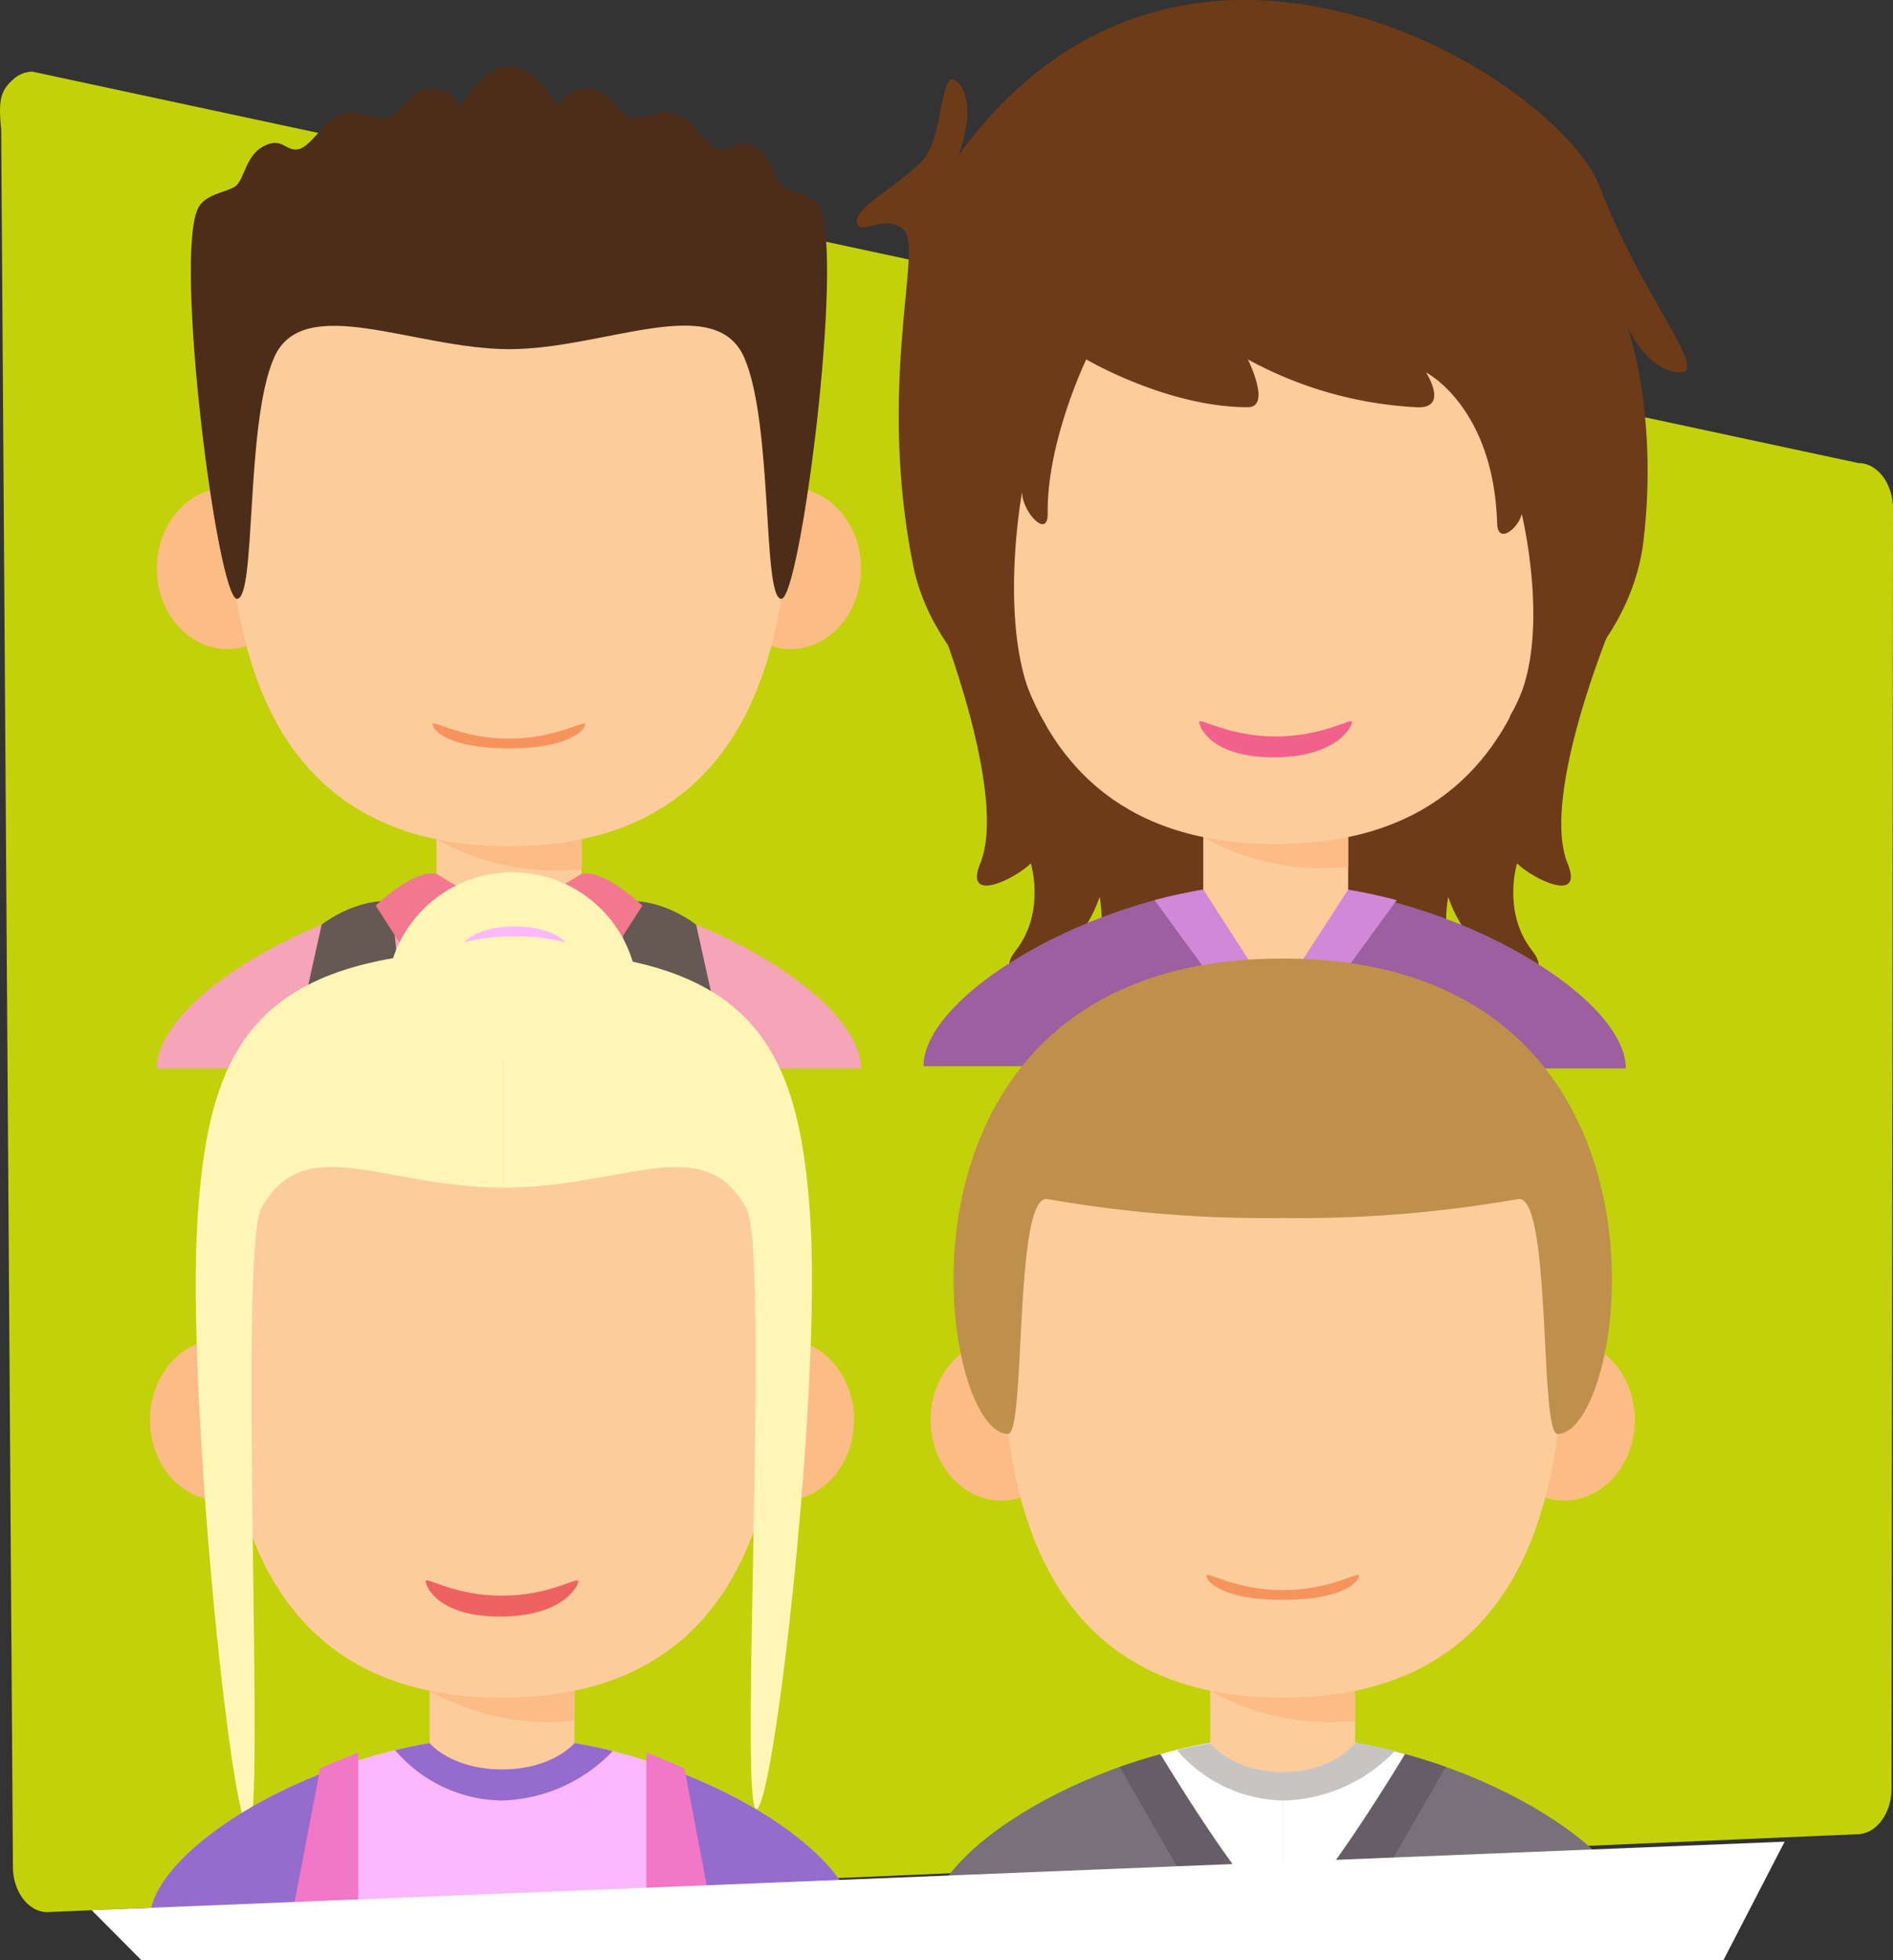 <svg xmlns="http://www.w3.org/2000/svg" viewBox="0 0 175.73 182"><rect x="0" y="0" width="175.73" height="182" fill="#333333" stroke="none"/><title>Asset 7</title><g id="b107ff58-b9d4-41fc-ac41-e97a74440cc6" data-name="Layer 2"><g id="3a90f3a9-a17d-4f78-9d1f-c341eb1500ae" data-name="Layer 1"><path d="M175.73,47.24l-.14,118.85c0,2.32-1.44,4.22-3.2,4.22l-168,7.23c-1.75,0-3.19-1.9-3.19-4.22L.11,12C-.18,9.18.1,8.38,1.23,7.37A2.68,2.68,0,0,1,3,6.65L172.54,43C174.3,43,175.73,44.92,175.73,47.24Z" style="fill:#c3d10b"/><path d="M87.12,57.5S93.6,73.79,91,80.16c-1.57,3.84,3.28,1.42,4.69,0,0,0,1.41,4.53-1.41,8.12s5.31,2.43,7.8-5c0,0,1.37,6.33-3.22,11s19.23,2.82,19.23,2.82V66.71Z" style="fill:#6d3b18"/><path d="M149.82,57.5s-6.9,16.29-4.3,22.66c1.56,3.84-3.28,1.42-4.69,0,0,0-1.41,4.53,1.41,8.12s-5.31,2.43-7.8-5c0,0-1.37,6.33,3.21,11s-19.23,2.82-19.23,2.82V66.71Z" style="fill:#6d3b18"/><rect x="111.7" y="75.95" width="13.45" height="15.07" style="fill:#fdcc9b"/><path d="M111.7,77.72a22.52,22.52,0,0,0,13.45,2.77V76H111.7Z" style="fill:#fcbc85"/><ellipse cx="92.3" cy="52.59" rx="6.56" ry="7.49" style="fill:#fcbc85"/><ellipse cx="144.55" cy="52.59" rx="6.56" ry="7.49" style="fill:#fcbc85"/><path d="M144.52,38.28c0-11-8.07-19.1-26.1-19.1s-26.1,8.07-26.1,19.1-1.88,40.09,26.1,40.09S144.52,49.31,144.52,38.28Z" style="fill:#fdcc9b"/><path d="M118.42,68.38c-4.42,0-7.09-1.8-7.09-1.34s1.1,3.28,6.91,3.28,7.27-2.83,7.27-3.28S122.85,68.38,118.42,68.38Z" style="fill:#f2618b"/><path d="M118.42,82V99H85.73C85.73,92.09,103,82,118.42,82Z" style="fill:#9d5fa0"/><path d="M118.24,82.2v17h32.69C150.93,92.29,133.71,82.2,118.24,82.2Z" style="fill:#9d5fa0"/><path d="M84.79,52.59c-3.38-16.65.81-29.32-.81-31.14s-4.23.61-4.44-.81,4.24-3.63,6.19-5.85S87.21,5.71,89,7.73s0,6.66,0,6.66c21-28.86,55.69-7.07,59.53,3S158.65,34.57,156,34.57c-3.08,0-4.92-4.24-4.92-4.24s2.9,8.07,1.48,19.94-14.12,19.06-12.22,15.92c3.88-6.41.92-18.49.92-18.49-.2,1.22-2.22,3-2.28.88-.33-10.81-6.6-14-6.6-14s2.22,3.43-.93,3.23a36.5,36.5,0,0,1-15.61-4.44s2.22,4.44,0,4.44c-7.48,0-15-4.44-15-4.44S97.16,41,97.26,47.7c0,2.41-2.38-.22-2.38-2,0,0-2.64,14.22,2,21.26C98.9,70,86.92,63.08,84.79,52.59Z" style="fill:#6d3b18"/><path d="M107.18,83.58,118.42,99V90.48l-5-8.13A48.41,48.41,0,0,0,107.18,83.58Z" style="fill:#d288d8"/><path d="M129.66,83.58,118.42,99V90.48l5-8.13A47.73,47.73,0,0,1,129.66,83.58Z" style="fill:#d288d8"/><path d="M111.7,82.59,118.42,93l6.73-10.4S118.17,80.05,111.7,82.59Z" style="fill:#fdcc9b"/><rect x="40.52" y="76.15" width="13.45" height="15.07" style="fill:#fdcc9b"/><path d="M40.52,77.92A22.49,22.49,0,0,0,54,80.69V76.15H40.52Z" style="fill:#fcbc85"/><ellipse cx="21.12" cy="52.78" rx="6.56" ry="7.49" style="fill:#fcbc85"/><ellipse cx="73.37" cy="52.78" rx="6.56" ry="7.49" style="fill:#fcbc85"/><path d="M73.34,38.48c0-11-8.07-19.1-26.1-19.1s-26.1,8.07-26.1,19.1-1.88,40.09,26.1,40.09S73.34,49.51,73.34,38.48Z" style="fill:#fdcc9b"/><path d="M47.24,68.58c-4.42,0-7.09-1.8-7.09-1.34s1.28,2.25,7.09,2.25,7.09-1.8,7.09-2.25S51.67,68.58,47.24,68.58Z" style="fill:#f7945e"/><path d="M47.24,82.2v17H14.55C14.55,92.29,31.77,82.2,47.24,82.2Z" style="fill:#f6a4b7"/><path d="M47.24,82.2v17H79.93C79.93,92.29,62.71,82.2,47.24,82.2Z" style="fill:#f6a4b7"/><path d="M40.52,82.79s2,2.44,6.72,2.44S54,82.79,54,82.79,47,80.25,40.52,82.79Z" style="fill:#fdcc9b"/><path d="M37.76,99.15,36.37,83.68s-3-.41-6.51,2.17l-2.95,13.3Z" style="fill:#665853"/><path d="M56.73,99.15l1.39-15.47s3-.41,6.5,2.17l2.95,13.3Z" style="fill:#665853"/><path d="M54,81.13l-6.73,4.1,7.09,7.06,5.27-8.2S56.15,80.7,54,81.13Z" style="fill:#f2788f"/><path d="M40.52,81.13l6.72,4.1-7.09,7.06-5.27-8.2S38.33,80.7,40.52,81.13Z" style="fill:#f2788f"/><path d="M76.1,19.31c-.63-1.25-2.42-1.41-3.36-1.95s-.95-2.83-2.69-3.77-2,.54-3.25.27-2.41-2.69-4-3.23-3.09.54-4.3.27-2-2.83-4.15-2.69-2.18,1.61-2.61,1.48-1.85-3.5-4.48-3.5-4,3.36-4.47,3.5-.49-1.35-2.62-1.48S37.22,10.63,36,10.9s-2.69-.81-4.31-.27-2.8,3-4,3.23-1.49-1.21-3.24-.27-1.75,3.23-2.69,3.77-2.73.7-3.36,1.95C16.1,23.81,20.19,55.6,22,55.6s.74-16.18,3.43-22.37,13.05-.81,21.86-.81S66.41,27,69.1,33.23,70.76,55.6,72.53,55.6,78.39,23.81,76.1,19.31Z" style="fill:#4c2d19"/><circle cx="47.56" cy="92.66" r="11.67" style="fill:#fff6b6"/><rect x="39.88" y="155.21" width="13.45" height="15.07" style="fill:#fdcc9b"/><path d="M39.88,157a22.49,22.49,0,0,0,13.45,2.77v-4.54H39.88Z" style="fill:#fcbc85"/><ellipse cx="20.48" cy="131.84" rx="6.56" ry="7.49" style="fill:#fcbc85"/><ellipse cx="72.73" cy="131.84" rx="6.56" ry="7.49" style="fill:#fcbc85"/><path d="M72.7,117.54c0-11-8.07-19.1-26.1-19.1s-26.1,8.07-26.1,19.1-1.88,40.09,26.1,40.09S72.7,128.57,72.7,117.54Z" style="fill:#fdcc9b"/><path d="M46.6,161.26v17H13.91C13.91,171.35,31.13,161.26,46.6,161.26Z" style="fill:#fbb8ff"/><path d="M46.6,161.26v17H79.29C79.29,171.35,62.07,161.26,46.6,161.26Z" style="fill:#fbb8ff"/><path d="M46.6,161.26a42.46,42.46,0,0,0-9.92,1.25,13.28,13.28,0,0,0,9.92,4.67,14.75,14.75,0,0,0,10.28-4.59A42.89,42.89,0,0,0,46.6,161.26Z" style="fill:#966bce"/><path d="M39.88,161.85s2,2.44,6.72,2.44,6.73-2.44,6.73-2.44S46.35,159.31,39.88,161.85Z" style="fill:#fdcc9b"/><path d="M46.78,110.27V88.21c-23,0-27.35,8.61-28.43,24.76s3.12,56.83,4.73,56.81-1-53.64,1.19-57.62C28.31,104.89,35.52,110.27,46.78,110.27Z" style="fill:#fff6b6"/><path d="M46.78,110.27V88.21c23,0,27.35,8.61,28.43,24.76s-3.38,55-5,55,1.28-51.81-.93-55.79C65.25,104.89,58,110.27,46.78,110.27Z" style="fill:#fff6b6"/><path d="M32.27,163.78c-10.16,3.43-18.36,9.7-18.36,14.43H32.27V163.78Z" style="fill:#966bce"/><path d="M33.25,178.21V162.74s-2.62,1-3.53,1.48l-2.68,14Z" style="fill:#f277c9"/><path d="M60.93,163.78c10.17,3.43,18.36,9.7,18.36,14.43H60.93V163.78Z" style="fill:#966bce"/><path d="M60,178.21V162.74s2.63,1,3.54,1.48l2.67,14Z" style="fill:#f277c9"/><path d="M46.6,148.16c-4.42,0-7.09-1.8-7.09-1.35s1.1,3.29,6.91,3.29,7.27-2.83,7.27-3.29S51,148.16,46.6,148.16Z" style="fill:#ef6262"/><path d="M47.79,86.94a18.52,18.52,0,0,1,4.7.56c-.72-.86-2.55-1.48-4.7-1.48s-4,.62-4.7,1.48A18.52,18.52,0,0,1,47.79,86.94Z" style="fill:#fbb8ff"/><rect x="112.35" y="155.21" width="13.45" height="15.07" style="fill:#fdcc9b"/><path d="M112.35,157a22.52,22.52,0,0,0,13.45,2.77v-4.54H112.35Z" style="fill:#fcbc85"/><ellipse cx="92.95" cy="131.84" rx="6.56" ry="7.49" style="fill:#fcbc85"/><ellipse cx="145.2" cy="131.84" rx="6.56" ry="7.49" style="fill:#fcbc85"/><path d="M145.18,117.54c0-11-8.08-19.1-26.1-19.1S93,106.51,93,117.54s-1.89,40.09,26.1,40.09S145.18,128.57,145.18,117.54Z" style="fill:#fdcc9b"/><path d="M119.08,147.64c-4.43,0-7.09-1.8-7.09-1.34s1.28,2.25,7.09,2.25,7.09-1.8,7.09-2.25S123.5,147.64,119.08,147.64Z" style="fill:#f7945e"/><path d="M119.08,161.26v17h32.69C151.77,171.35,134.55,161.26,119.08,161.26Z" style="fill:#7a707b"/><path d="M119.08,161.26v17H86.39C86.39,171.35,103.61,161.26,119.08,161.26Z" style="fill:#7a707b"/><path d="M103.94,164.06l8.15,14.15h7v-2l-9.92-13.67A52.48,52.48,0,0,0,103.94,164.06Z" style="fill:#665d67"/><path d="M134.21,164.06l-8.14,14.15h-7v-2L129,162.5A52.48,52.48,0,0,1,134.21,164.06Z" style="fill:#665d67"/><path d="M107.72,162.87c3.06,5,8.6,13.73,11.36,15.34v-17A44.07,44.07,0,0,0,107.72,162.87Z" style="fill:#fff"/><path d="M130.43,162.87c-3.06,5-8.59,13.73-11.35,15.34v-17A44,44,0,0,1,130.43,162.87Z" style="fill:#fff"/><path d="M119.2,161.26a42.61,42.61,0,0,0-9.93,1.25,13.29,13.29,0,0,0,9.93,4.67,14.8,14.8,0,0,0,10.28-4.59A43,43,0,0,0,119.2,161.26Z" style="fill:#c7c5c4"/><path d="M112.35,161.85s2,2.69,6.73,2.69,6.72-2.69,6.72-2.69S118.82,159.31,112.35,161.85Z" style="fill:#fdcc9b"/><path d="M119.08,89c-38.68,0-32.17,44.14-25.51,44.14,1.69,0,.53-22.22,3.65-21.81a116.82,116.82,0,0,0,21.86,1.76,116.92,116.92,0,0,0,21.86-1.76c3.11-.41,1.95,21.81,3.65,21.81C151.24,133.15,157.75,89,119.08,89Z" style="fill:#bf904b"/><polygon points="8.51 177.36 165.67 171 159.99 182 13.12 182 8.51 177.36" style="fill:#fff"/></g></g></svg>